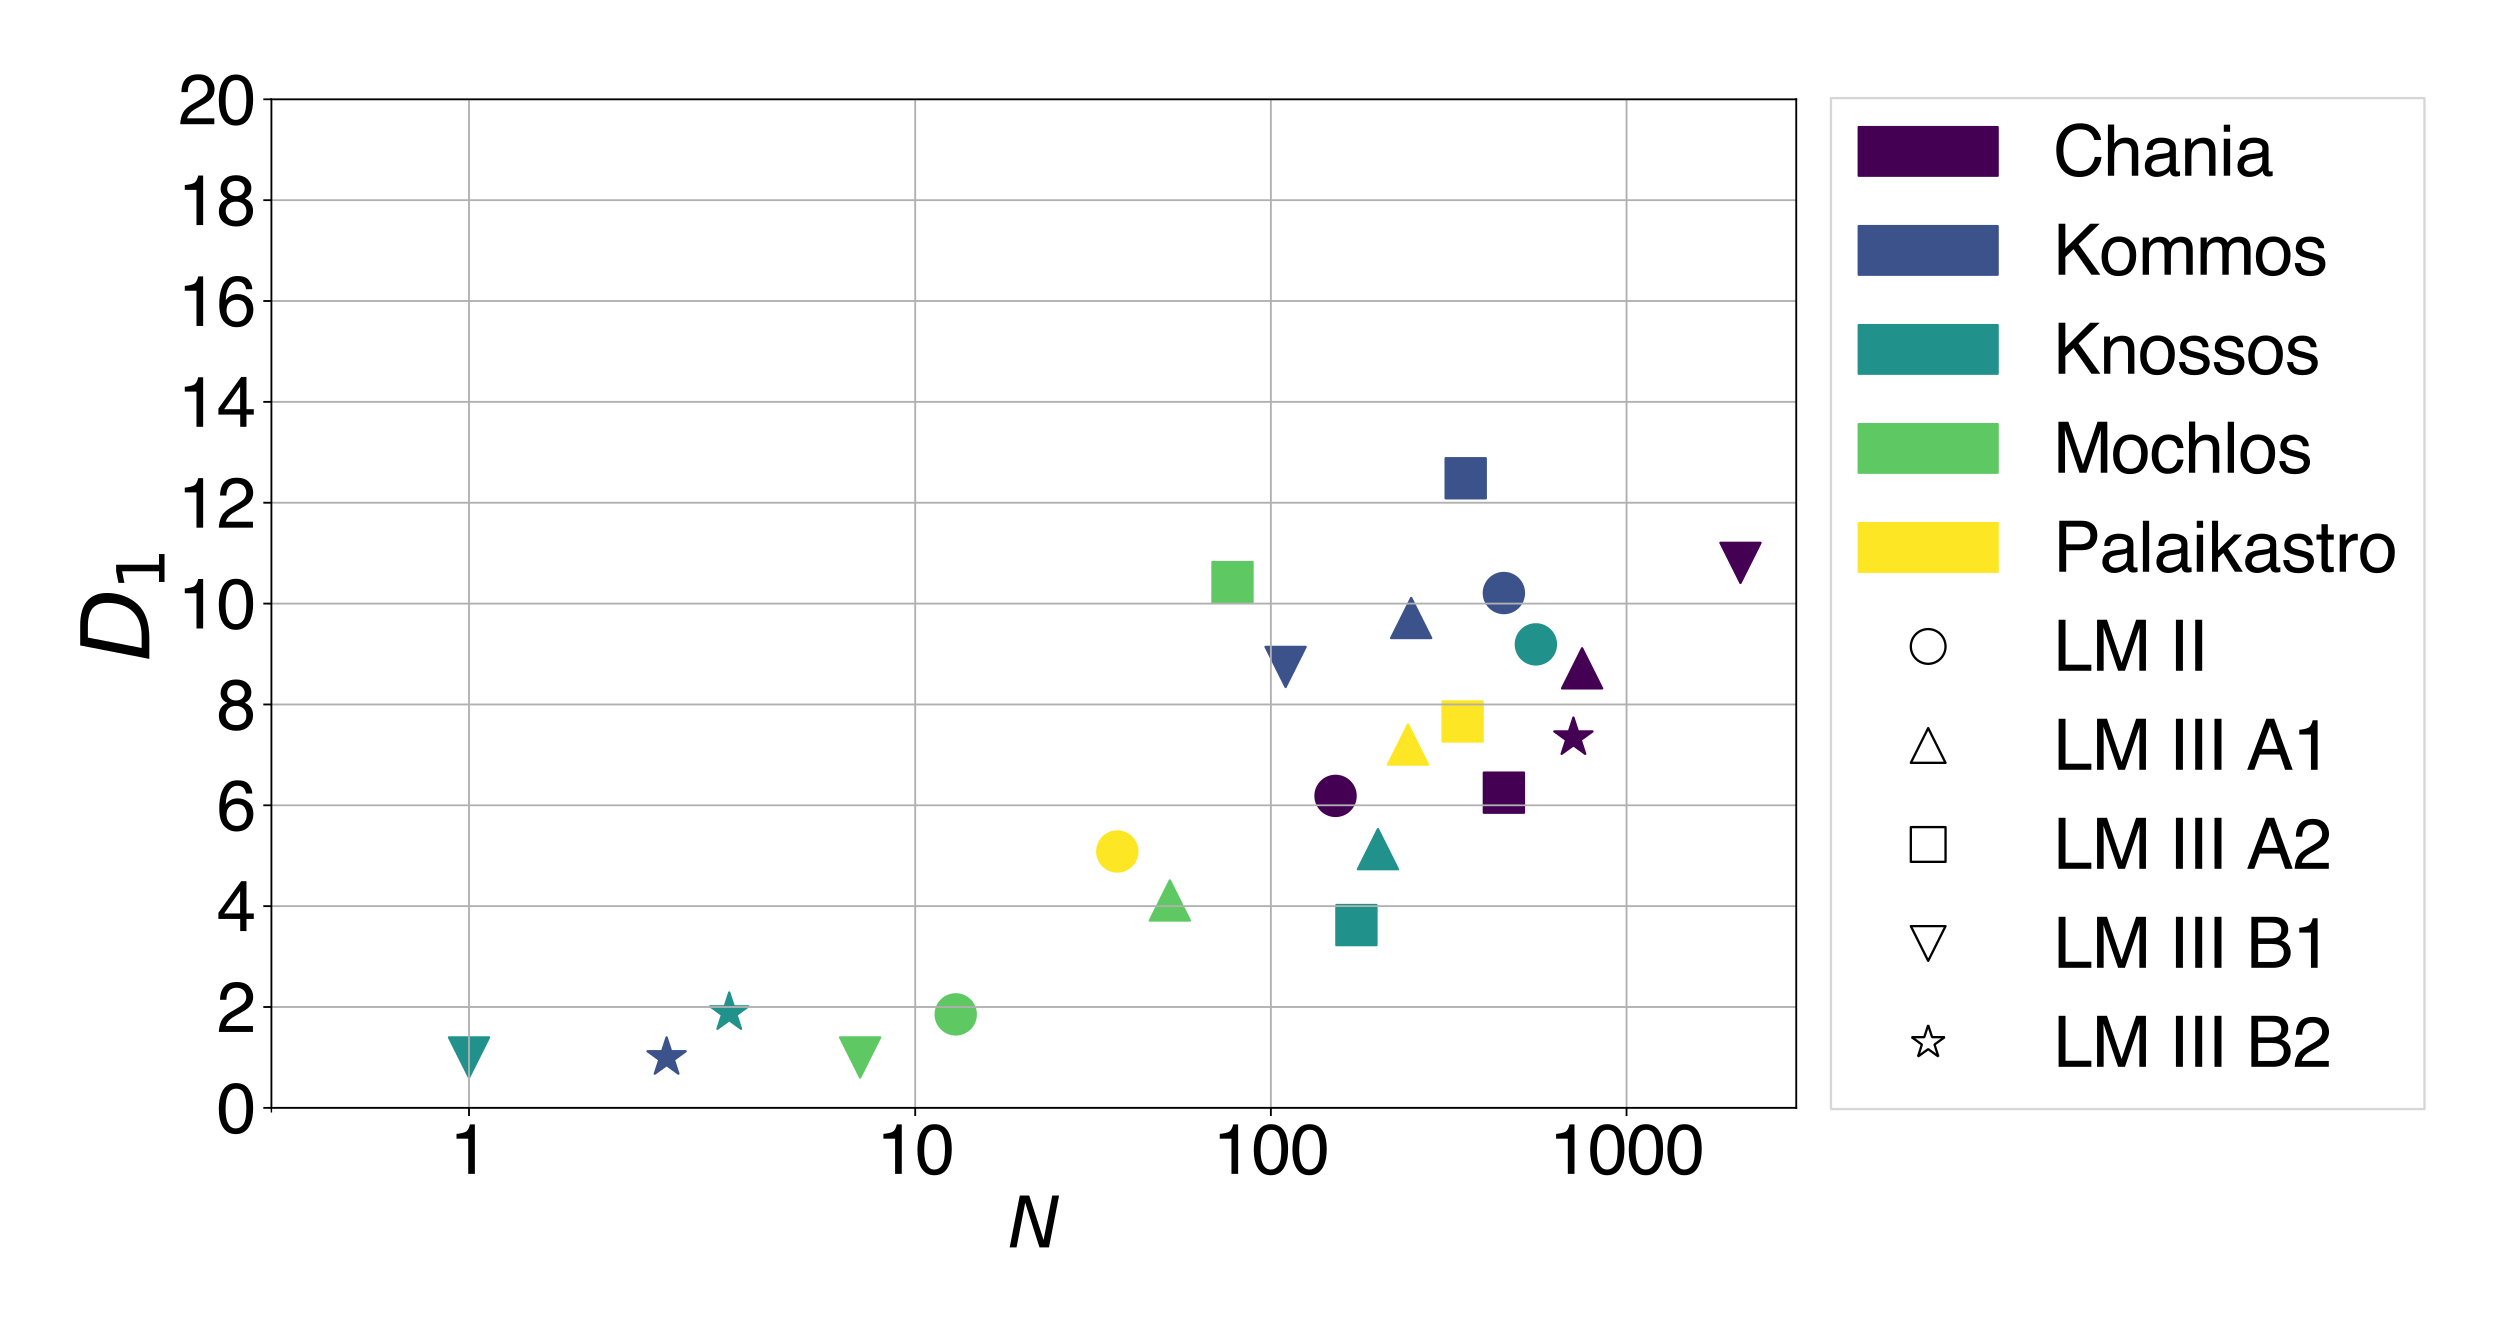 <?xml version="1.0" encoding="utf-8" standalone="no"?>
<!DOCTYPE svg PUBLIC "-//W3C//DTD SVG 1.1//EN"
  "http://www.w3.org/Graphics/SVG/1.1/DTD/svg11.dtd">
<svg xmlns:xlink="http://www.w3.org/1999/xlink" width="1080pt" height="576pt" viewBox="0 0 1080 576" xmlns="http://www.w3.org/2000/svg" version="1.1">
 <defs>
  <style type="text/css">*{stroke-linejoin: round; stroke-linecap: butt}</style>
 </defs>
 <g id="figure_1">
  <g id="patch_1">
   <path d="M 0 576 
L 1080 576 
L 1080 0 
L 0 0 
z
" style="fill: #ffffff"/>
  </g>
  <g id="axes_1">
   <g id="patch_2">
    <path d="M 117.25 478.6 
L 775.975 478.6 
L 775.975 42.9 
L 117.25 42.9 
z
" style="fill: #ffffff"/>
   </g>
   <g id="PathCollection_1">
    <defs>
     <path id="m3c82e01753" d="M 0 8.66 
C 2.297 8.66 4.5 7.748 6.124 6.124 
C 7.748 4.5 8.66 2.297 8.66 0 
C 8.66 -2.297 7.748 -4.5 6.124 -6.124 
C 4.5 -7.748 2.297 -8.66 0 -8.66 
C -2.297 -8.66 -4.5 -7.748 -6.124 -6.124 
C -7.748 -4.5 -8.66 -2.297 -8.66 0 
C -8.66 2.297 -7.748 4.5 -6.124 6.124 
C -4.5 7.748 -2.297 8.66 0 8.66 
z
" style="stroke: #440154"/>
    </defs>
    <g clip-path="url(#p9f16b01588)">
     <use xlink:href="#m3c82e01753" x="576.957" y="343.829" style="fill: #440154; stroke: #440154"/>
    </g>
   </g>
   <g id="PathCollection_2">
    <defs>
     <path id="mcc90d3bcdb" d="M 0 -8.66 
L -8.66 8.66 
L 8.66 8.66 
z
" style="stroke: #440154"/>
    </defs>
    <g clip-path="url(#p9f16b01588)">
     <use xlink:href="#mcc90d3bcdb" x="683.469" y="288.721" style="fill: #440154; stroke: #440154"/>
    </g>
   </g>
   <g id="PathCollection_3">
    <defs>
     <path id="m93ddd079b6" d="M -8.66 8.66 
L 8.66 8.66 
L 8.66 -8.66 
L -8.66 -8.66 
z
" style="stroke: #440154"/>
    </defs>
    <g clip-path="url(#p9f16b01588)">
     <use xlink:href="#m93ddd079b6" x="649.678" y="342.426" style="fill: #440154; stroke: #440154"/>
    </g>
   </g>
   <g id="PathCollection_4">
    <defs>
     <path id="m8db0f09169" d="M -0 8.66 
L 8.66 -8.66 
L -8.66 -8.66 
z
" style="stroke: #440154"/>
    </defs>
    <g clip-path="url(#p9f16b01588)">
     <use xlink:href="#m8db0f09169" x="751.888" y="243.169" style="fill: #440154; stroke: #440154"/>
    </g>
   </g>
   <g id="PathCollection_5">
    <defs>
     <path id="mf1acae4fef" d="M 0 -8.66 
L -1.944 -2.676 
L -8.236 -2.676 
L -3.146 1.022 
L -5.09 7.006 
L -0 3.308 
L 5.09 7.006 
L 3.146 1.022 
L 8.236 -2.676 
L 1.944 -2.676 
z
" style="stroke: #440154"/>
    </defs>
    <g clip-path="url(#p9f16b01588)">
     <use xlink:href="#mf1acae4fef" x="679.718" y="318.655" style="fill: #440154; stroke: #440154"/>
    </g>
   </g>
   <g id="PathCollection_6">
    <defs>
     <path id="m1dcde83df2" d="M 0 8.66 
C 2.297 8.66 4.5 7.748 6.124 6.124 
C 7.748 4.5 8.66 2.297 8.66 0 
C 8.66 -2.297 7.748 -4.5 6.124 -6.124 
C 4.5 -7.748 2.297 -8.66 0 -8.66 
C -2.297 -8.66 -4.5 -7.748 -6.124 -6.124 
C -7.748 -4.5 -8.66 -2.297 -8.66 0 
C -8.66 2.297 -7.748 4.5 -6.124 6.124 
C -4.5 7.748 -2.297 8.66 0 8.66 
z
" style="stroke: #3b528b"/>
    </defs>
    <g clip-path="url(#p9f16b01588)">
     <use xlink:href="#m1dcde83df2" x="649.678" y="256.191" style="fill: #3b528b; stroke: #3b528b"/>
    </g>
   </g>
   <g id="PathCollection_7">
    <defs>
     <path id="mc964f8315c" d="M 0 -8.66 
L -8.66 8.66 
L 8.66 8.66 
z
" style="stroke: #3b528b"/>
    </defs>
    <g clip-path="url(#p9f16b01588)">
     <use xlink:href="#mc964f8315c" x="609.624" y="266.969" style="fill: #3b528b; stroke: #3b528b"/>
    </g>
   </g>
   <g id="PathCollection_8">
    <defs>
     <path id="m8fd33469aa" d="M -8.66 8.66 
L 8.66 8.66 
L 8.66 -8.66 
L -8.66 -8.66 
z
" style="stroke: #3b528b"/>
    </defs>
    <g clip-path="url(#p9f16b01588)">
     <use xlink:href="#m8fd33469aa" x="633.182" y="206.62" style="fill: #3b528b; stroke: #3b528b"/>
    </g>
   </g>
   <g id="PathCollection_9">
    <defs>
     <path id="m78c8cd0553" d="M -0 8.66 
L 8.66 -8.66 
L -8.66 -8.66 
z
" style="stroke: #3b528b"/>
    </defs>
    <g clip-path="url(#p9f16b01588)">
     <use xlink:href="#m78c8cd0553" x="555.377" y="288.122" style="fill: #3b528b; stroke: #3b528b"/>
    </g>
   </g>
   <g id="PathCollection_10">
    <defs>
     <path id="m47fe8b9805" d="M 0 -8.66 
L -1.944 -2.676 
L -8.236 -2.676 
L -3.146 1.022 
L -5.09 7.006 
L -0 3.308 
L 5.09 7.006 
L 3.146 1.022 
L 8.236 -2.676 
L 1.944 -2.676 
z
" style="stroke: #3b528b"/>
    </defs>
    <g clip-path="url(#p9f16b01588)">
     <use xlink:href="#m47fe8b9805" x="287.971" y="456.815" style="fill: #3b528b; stroke: #3b528b"/>
    </g>
   </g>
   <g id="PathCollection_11">
    <defs>
     <path id="m9db4122a39" d="M 0 8.66 
C 2.297 8.66 4.5 7.748 6.124 6.124 
C 7.748 4.5 8.66 2.297 8.66 0 
C 8.66 -2.297 7.748 -4.5 6.124 -6.124 
C 4.5 -7.748 2.297 -8.66 0 -8.66 
C -2.297 -8.66 -4.5 -7.748 -6.124 -6.124 
C -7.748 -4.5 -8.66 -2.297 -8.66 0 
C -8.66 2.297 -7.748 4.5 -6.124 6.124 
C -4.5 7.748 -2.297 8.66 0 8.66 
z
" style="stroke: #21918c"/>
    </defs>
    <g clip-path="url(#p9f16b01588)">
     <use xlink:href="#m9db4122a39" x="663.497" y="278.37" style="fill: #21918c; stroke: #21918c"/>
    </g>
   </g>
   <g id="PathCollection_12">
    <defs>
     <path id="m21212c69ce" d="M 0 -8.66 
L -8.66 8.66 
L 8.66 8.66 
z
" style="stroke: #21918c"/>
    </defs>
    <g clip-path="url(#p9f16b01588)">
     <use xlink:href="#m21212c69ce" x="595.27" y="366.832" style="fill: #21918c; stroke: #21918c"/>
    </g>
   </g>
   <g id="PathCollection_13">
    <defs>
     <path id="m2e634bad9c" d="M -8.66 8.66 
L 8.66 8.66 
L 8.66 -8.66 
L -8.66 -8.66 
z
" style="stroke: #21918c"/>
    </defs>
    <g clip-path="url(#p9f16b01588)">
     <use xlink:href="#m2e634bad9c" x="585.977" y="399.63" style="fill: #21918c; stroke: #21918c"/>
    </g>
   </g>
   <g id="PathCollection_14">
    <defs>
     <path id="m3e9959503e" d="M -0 8.66 
L 8.66 -8.66 
L -8.66 -8.66 
z
" style="stroke: #21918c"/>
    </defs>
    <g clip-path="url(#p9f16b01588)">
     <use xlink:href="#m3e9959503e" x="202.611" y="456.815" style="fill: #21918c; stroke: #21918c"/>
    </g>
   </g>
   <g id="PathCollection_15">
    <defs>
     <path id="m56f1ae27c6" d="M 0 -8.66 
L -1.944 -2.676 
L -8.236 -2.676 
L -3.146 1.022 
L -5.09 7.006 
L -0 3.308 
L 5.09 7.006 
L 3.146 1.022 
L 8.236 -2.676 
L 1.944 -2.676 
z
" style="stroke: #21918c"/>
    </defs>
    <g clip-path="url(#p9f16b01588)">
     <use xlink:href="#m56f1ae27c6" x="315.028" y="437.429" style="fill: #21918c; stroke: #21918c"/>
    </g>
   </g>
   <g id="PathCollection_16">
    <defs>
     <path id="m4133b17843" d="M 0 8.66 
C 2.297 8.66 4.5 7.748 6.124 6.124 
C 7.748 4.5 8.66 2.297 8.66 0 
C 8.66 -2.297 7.748 -4.5 6.124 -6.124 
C 4.5 -7.748 2.297 -8.66 0 -8.66 
C -2.297 -8.66 -4.5 -7.748 -6.124 -6.124 
C -7.748 -4.5 -8.66 -2.297 -8.66 0 
C -8.66 2.297 -7.748 4.5 -6.124 6.124 
C -4.5 7.748 -2.297 8.66 0 8.66 
z
" style="stroke: #5ec962"/>
    </defs>
    <g clip-path="url(#p9f16b01588)">
     <use xlink:href="#m4133b17843" x="412.875" y="438.215" style="fill: #5ec962; stroke: #5ec962"/>
    </g>
   </g>
   <g id="PathCollection_17">
    <defs>
     <path id="m7c2d966517" d="M 0 -8.66 
L -8.66 8.66 
L 8.66 8.66 
z
" style="stroke: #5ec962"/>
    </defs>
    <g clip-path="url(#p9f16b01588)">
     <use xlink:href="#m7c2d966517" x="505.381" y="389.003" style="fill: #5ec962; stroke: #5ec962"/>
    </g>
   </g>
   <g id="PathCollection_18">
    <defs>
     <path id="m03f71e7595" d="M -8.66 8.66 
L 8.66 8.66 
L 8.66 -8.66 
L -8.66 -8.66 
z
" style="stroke: #5ec962"/>
    </defs>
    <g clip-path="url(#p9f16b01588)">
     <use xlink:href="#m03f71e7595" x="532.437" y="251.48" style="fill: #5ec962; stroke: #5ec962"/>
    </g>
   </g>
   <g id="PathCollection_19">
    <defs>
     <path id="m2ceb98e9c6" d="M -0 8.66 
L 8.66 -8.66 
L -8.66 -8.66 
z
" style="stroke: #5ec962"/>
    </defs>
    <g clip-path="url(#p9f16b01588)">
     <use xlink:href="#m2ceb98e9c6" x="371.567" y="456.815" style="fill: #5ec962; stroke: #5ec962"/>
    </g>
   </g>
   <g id="PathCollection_20">
    <defs>
     <path id="mfa947ee6d4" d="M 0 8.66 
C 2.297 8.66 4.5 7.748 6.124 6.124 
C 7.748 4.5 8.66 2.297 8.66 0 
C 8.66 -2.297 7.748 -4.5 6.124 -6.124 
C 4.5 -7.748 2.297 -8.66 0 -8.66 
C -2.297 -8.66 -4.5 -7.748 -6.124 -6.124 
C -7.748 -4.5 -8.66 -2.297 -8.66 0 
C -8.66 2.297 -7.748 4.5 -6.124 6.124 
C -4.5 7.748 -2.297 8.66 0 8.66 
z
" style="stroke: #fde725"/>
    </defs>
    <g clip-path="url(#p9f16b01588)">
     <use xlink:href="#mfa947ee6d4" x="482.671" y="367.843" style="fill: #fde725; stroke: #fde725"/>
    </g>
   </g>
   <g id="PathCollection_21">
    <defs>
     <path id="m251a955694" d="M 0 -8.66 
L -8.66 8.66 
L 8.66 8.66 
z
" style="stroke: #fde725"/>
    </defs>
    <g clip-path="url(#p9f16b01588)">
     <use xlink:href="#m251a955694" x="608.265" y="321.641" style="fill: #fde725; stroke: #fde725"/>
    </g>
   </g>
   <g id="PathCollection_22">
    <defs>
     <path id="m3c736eb5f5" d="M -8.66 8.66 
L 8.66 8.66 
L 8.66 -8.66 
L -8.66 -8.66 
z
" style="stroke: #fde725"/>
    </defs>
    <g clip-path="url(#p9f16b01588)">
     <use xlink:href="#m3c736eb5f5" x="631.845" y="311.661" style="fill: #fde725; stroke: #fde725"/>
    </g>
   </g>
   <g id="matplotlib.axis_1">
    <g id="xtick_1">
     <g id="line2d_1">
      <path d="M 202.611 478.6 
L 202.611 42.9 
" clip-path="url(#p9f16b01588)" style="fill: none; stroke: #b0b0b0; stroke-width: 0.8; stroke-linecap: square"/>
     </g>
     <g id="line2d_2">
      <defs>
       <path id="mf9024afe0a" d="M 0 0 
L 0 3.5 
" style="stroke: #000000; stroke-width: 0.8"/>
      </defs>
      <g>
       <use xlink:href="#mf9024afe0a" x="202.611" y="478.6" style="stroke: #000000; stroke-width: 0.8"/>
      </g>
     </g>
     <g id="text_1">
      <!-- 1 -->
      <g transform="translate(194.269 507.12) scale(0.3 -0.3)">
       <defs>
        <path id="Helvetica-31" d="M 613 3169 
L 613 3600 
Q 1222 3659 1462 3798 
Q 1703 3938 1822 4456 
L 2266 4456 
L 2266 0 
L 1666 0 
L 1666 3169 
L 613 3169 
z
" transform="scale(0.016)"/>
       </defs>
       <use xlink:href="#Helvetica-31"/>
      </g>
     </g>
    </g>
    <g id="xtick_2">
     <g id="line2d_3">
      <path d="M 395.367 478.6 
L 395.367 42.9 
" clip-path="url(#p9f16b01588)" style="fill: none; stroke: #b0b0b0; stroke-width: 0.8; stroke-linecap: square"/>
     </g>
     <g id="line2d_4">
      <g>
       <use xlink:href="#mf9024afe0a" x="395.367" y="478.6" style="stroke: #000000; stroke-width: 0.8"/>
      </g>
     </g>
     <g id="text_2">
      <!-- 10 -->
      <g transform="translate(378.685 507.12) scale(0.3 -0.3)">
       <defs>
        <path id="Helvetica-30" d="M 1731 4475 
Q 2600 4475 2988 3759 
Q 3288 3206 3288 2244 
Q 3288 1331 3016 734 
Q 2622 -122 1728 -122 
Q 922 -122 528 578 
Q 200 1163 200 2147 
Q 200 2909 397 3456 
Q 766 4475 1731 4475 
z
M 1725 391 
Q 2163 391 2422 778 
Q 2681 1166 2681 2222 
Q 2681 2984 2493 3476 
Q 2306 3969 1766 3969 
Q 1269 3969 1039 3501 
Q 809 3034 809 2125 
Q 809 1441 956 1025 
Q 1181 391 1725 391 
z
" transform="scale(0.016)"/>
       </defs>
       <use xlink:href="#Helvetica-31"/>
       <use xlink:href="#Helvetica-30" x="55.615"/>
      </g>
     </g>
    </g>
    <g id="xtick_3">
     <g id="line2d_5">
      <path d="M 549.017 478.6 
L 549.017 42.9 
" clip-path="url(#p9f16b01588)" style="fill: none; stroke: #b0b0b0; stroke-width: 0.8; stroke-linecap: square"/>
     </g>
     <g id="line2d_6">
      <g>
       <use xlink:href="#mf9024afe0a" x="549.017" y="478.6" style="stroke: #000000; stroke-width: 0.8"/>
      </g>
     </g>
     <g id="text_3">
      <!-- 100 -->
      <g transform="translate(523.992 507.12) scale(0.3 -0.3)">
       <use xlink:href="#Helvetica-31"/>
       <use xlink:href="#Helvetica-30" x="55.615"/>
       <use xlink:href="#Helvetica-30" x="111.23"/>
      </g>
     </g>
    </g>
    <g id="xtick_4">
     <g id="line2d_7">
      <path d="M 702.666 478.6 
L 702.666 42.9 
" clip-path="url(#p9f16b01588)" style="fill: none; stroke: #b0b0b0; stroke-width: 0.8; stroke-linecap: square"/>
     </g>
     <g id="line2d_8">
      <g>
       <use xlink:href="#mf9024afe0a" x="702.666" y="478.6" style="stroke: #000000; stroke-width: 0.8"/>
      </g>
     </g>
     <g id="text_4">
      <!-- 1000 -->
      <g transform="translate(669.3 507.12) scale(0.3 -0.3)">
       <use xlink:href="#Helvetica-31"/>
       <use xlink:href="#Helvetica-30" x="55.615"/>
       <use xlink:href="#Helvetica-30" x="111.23"/>
       <use xlink:href="#Helvetica-30" x="166.846"/>
      </g>
     </g>
    </g>
    <g id="xtick_5">
     <g id="line2d_9">
      <defs>
       <path id="mfec0775135" d="M 0 0 
L 0 2 
" style="stroke: #000000; stroke-width: 0.6"/>
      </defs>
      <g>
       <use xlink:href="#mfec0775135" x="117.25" y="478.6" style="stroke: #000000; stroke-width: 0.6"/>
      </g>
     </g>
    </g>
    <g id="text_5">
     <!-- $N$ -->
     <g transform="translate(435.363 538.894) scale(0.3 -0.3)">
      <defs>
       <path id="DejaVuSans-Oblique-4e" d="M 1081 4666 
L 1931 4666 
L 3219 666 
L 4000 4666 
L 4616 4666 
L 3706 0 
L 2853 0 
L 1569 4025 
L 788 0 
L 172 0 
L 1081 4666 
z
" transform="scale(0.016)"/>
      </defs>
      <use xlink:href="#DejaVuSans-Oblique-4e" transform="translate(0 0.094)"/>
     </g>
    </g>
   </g>
   <g id="matplotlib.axis_2">
    <g id="ytick_1">
     <g id="line2d_10">
      <path d="M 117.25 478.6 
L 775.975 478.6 
" clip-path="url(#p9f16b01588)" style="fill: none; stroke: #b0b0b0; stroke-width: 0.8; stroke-linecap: square"/>
     </g>
     <g id="line2d_11">
      <defs>
       <path id="m67bdea5ce4" d="M 0 0 
L -3.5 0 
" style="stroke: #000000; stroke-width: 0.8"/>
      </defs>
      <g>
       <use xlink:href="#m67bdea5ce4" x="117.25" y="478.6" style="stroke: #000000; stroke-width: 0.8"/>
      </g>
     </g>
     <g id="text_6">
      <!-- 0 -->
      <g transform="translate(93.567 489.36) scale(0.3 -0.3)">
       <use xlink:href="#Helvetica-30"/>
      </g>
     </g>
    </g>
    <g id="ytick_2">
     <g id="line2d_12">
      <path d="M 117.25 435.03 
L 775.975 435.03 
" clip-path="url(#p9f16b01588)" style="fill: none; stroke: #b0b0b0; stroke-width: 0.8; stroke-linecap: square"/>
     </g>
     <g id="line2d_13">
      <g>
       <use xlink:href="#m67bdea5ce4" x="117.25" y="435.03" style="stroke: #000000; stroke-width: 0.8"/>
      </g>
     </g>
     <g id="text_7">
      <!-- 2 -->
      <g transform="translate(93.567 445.79) scale(0.3 -0.3)">
       <defs>
        <path id="Helvetica-32" d="M 200 0 
Q 231 578 439 1006 
Q 647 1434 1250 1784 
L 1850 2131 
Q 2253 2366 2416 2531 
Q 2672 2791 2672 3125 
Q 2672 3516 2437 3745 
Q 2203 3975 1813 3975 
Q 1234 3975 1013 3538 
Q 894 3303 881 2888 
L 309 2888 
Q 319 3472 525 3841 
Q 891 4491 1816 4491 
Q 2584 4491 2939 4075 
Q 3294 3659 3294 3150 
Q 3294 2613 2916 2231 
Q 2697 2009 2131 1694 
L 1703 1456 
Q 1397 1288 1222 1134 
Q 909 863 828 531 
L 3272 531 
L 3272 0 
L 200 0 
z
" transform="scale(0.016)"/>
       </defs>
       <use xlink:href="#Helvetica-32"/>
      </g>
     </g>
    </g>
    <g id="ytick_3">
     <g id="line2d_14">
      <path d="M 117.25 391.46 
L 775.975 391.46 
" clip-path="url(#p9f16b01588)" style="fill: none; stroke: #b0b0b0; stroke-width: 0.8; stroke-linecap: square"/>
     </g>
     <g id="line2d_15">
      <g>
       <use xlink:href="#m67bdea5ce4" x="117.25" y="391.46" style="stroke: #000000; stroke-width: 0.8"/>
      </g>
     </g>
     <g id="text_8">
      <!-- 4 -->
      <g transform="translate(93.567 402.22) scale(0.3 -0.3)">
       <defs>
        <path id="Helvetica-34" d="M 2116 1584 
L 2116 3613 
L 681 1584 
L 2116 1584 
z
M 2125 0 
L 2125 1094 
L 163 1094 
L 163 1644 
L 2213 4488 
L 2688 4488 
L 2688 1584 
L 3347 1584 
L 3347 1094 
L 2688 1094 
L 2688 0 
L 2125 0 
z
" transform="scale(0.016)"/>
       </defs>
       <use xlink:href="#Helvetica-34"/>
      </g>
     </g>
    </g>
    <g id="ytick_4">
     <g id="line2d_16">
      <path d="M 117.25 347.89 
L 775.975 347.89 
" clip-path="url(#p9f16b01588)" style="fill: none; stroke: #b0b0b0; stroke-width: 0.8; stroke-linecap: square"/>
     </g>
     <g id="line2d_17">
      <g>
       <use xlink:href="#m67bdea5ce4" x="117.25" y="347.89" style="stroke: #000000; stroke-width: 0.8"/>
      </g>
     </g>
     <g id="text_9">
      <!-- 6 -->
      <g transform="translate(93.567 358.65) scale(0.3 -0.3)">
       <defs>
        <path id="Helvetica-36" d="M 1872 4494 
Q 2622 4494 2917 4105 
Q 3213 3716 3213 3303 
L 2656 3303 
Q 2606 3569 2497 3719 
Q 2294 4000 1881 4000 
Q 1409 4000 1131 3564 
Q 853 3128 822 2316 
Q 1016 2600 1309 2741 
Q 1578 2866 1909 2866 
Q 2472 2866 2890 2506 
Q 3309 2147 3309 1434 
Q 3309 825 2912 354 
Q 2516 -116 1781 -116 
Q 1153 -116 697 361 
Q 241 838 241 1966 
Q 241 2800 444 3381 
Q 834 4494 1872 4494 
z
M 1831 384 
Q 2275 384 2495 682 
Q 2716 981 2716 1388 
Q 2716 1731 2519 2042 
Q 2322 2353 1803 2353 
Q 1441 2353 1167 2112 
Q 894 1872 894 1388 
Q 894 963 1142 673 
Q 1391 384 1831 384 
z
" transform="scale(0.016)"/>
       </defs>
       <use xlink:href="#Helvetica-36"/>
      </g>
     </g>
    </g>
    <g id="ytick_5">
     <g id="line2d_18">
      <path d="M 117.25 304.32 
L 775.975 304.32 
" clip-path="url(#p9f16b01588)" style="fill: none; stroke: #b0b0b0; stroke-width: 0.8; stroke-linecap: square"/>
     </g>
     <g id="line2d_19">
      <g>
       <use xlink:href="#m67bdea5ce4" x="117.25" y="304.32" style="stroke: #000000; stroke-width: 0.8"/>
      </g>
     </g>
     <g id="text_10">
      <!-- 8 -->
      <g transform="translate(93.567 315.08) scale(0.3 -0.3)">
       <defs>
        <path id="Helvetica-38" d="M 1741 2600 
Q 2113 2600 2322 2808 
Q 2531 3016 2531 3303 
Q 2531 3553 2331 3762 
Q 2131 3972 1722 3972 
Q 1316 3972 1134 3762 
Q 953 3553 953 3272 
Q 953 2956 1187 2778 
Q 1422 2600 1741 2600 
z
M 1775 384 
Q 2166 384 2423 595 
Q 2681 806 2681 1225 
Q 2681 1659 2415 1884 
Q 2150 2109 1734 2109 
Q 1331 2109 1076 1879 
Q 822 1650 822 1244 
Q 822 894 1055 639 
Q 1288 384 1775 384 
z
M 975 2384 
Q 741 2484 609 2619 
Q 363 2869 363 3269 
Q 363 3769 725 4128 
Q 1088 4488 1753 4488 
Q 2397 4488 2762 4148 
Q 3128 3809 3128 3356 
Q 3128 2938 2916 2678 
Q 2797 2531 2547 2391 
Q 2825 2263 2984 2097 
Q 3281 1784 3281 1284 
Q 3281 694 2884 283 
Q 2488 -128 1763 -128 
Q 1109 -128 657 226 
Q 206 581 206 1256 
Q 206 1653 400 1942 
Q 594 2231 975 2384 
z
" transform="scale(0.016)"/>
       </defs>
       <use xlink:href="#Helvetica-38"/>
      </g>
     </g>
    </g>
    <g id="ytick_6">
     <g id="line2d_20">
      <path d="M 117.25 260.75 
L 775.975 260.75 
" clip-path="url(#p9f16b01588)" style="fill: none; stroke: #b0b0b0; stroke-width: 0.8; stroke-linecap: square"/>
     </g>
     <g id="line2d_21">
      <g>
       <use xlink:href="#m67bdea5ce4" x="117.25" y="260.75" style="stroke: #000000; stroke-width: 0.8"/>
      </g>
     </g>
     <g id="text_11">
      <!-- 10 -->
      <g transform="translate(76.884 271.51) scale(0.3 -0.3)">
       <use xlink:href="#Helvetica-31"/>
       <use xlink:href="#Helvetica-30" x="55.615"/>
      </g>
     </g>
    </g>
    <g id="ytick_7">
     <g id="line2d_22">
      <path d="M 117.25 217.18 
L 775.975 217.18 
" clip-path="url(#p9f16b01588)" style="fill: none; stroke: #b0b0b0; stroke-width: 0.8; stroke-linecap: square"/>
     </g>
     <g id="line2d_23">
      <g>
       <use xlink:href="#m67bdea5ce4" x="117.25" y="217.18" style="stroke: #000000; stroke-width: 0.8"/>
      </g>
     </g>
     <g id="text_12">
      <!-- 12 -->
      <g transform="translate(76.884 227.94) scale(0.3 -0.3)">
       <use xlink:href="#Helvetica-31"/>
       <use xlink:href="#Helvetica-32" x="55.615"/>
      </g>
     </g>
    </g>
    <g id="ytick_8">
     <g id="line2d_24">
      <path d="M 117.25 173.61 
L 775.975 173.61 
" clip-path="url(#p9f16b01588)" style="fill: none; stroke: #b0b0b0; stroke-width: 0.8; stroke-linecap: square"/>
     </g>
     <g id="line2d_25">
      <g>
       <use xlink:href="#m67bdea5ce4" x="117.25" y="173.61" style="stroke: #000000; stroke-width: 0.8"/>
      </g>
     </g>
     <g id="text_13">
      <!-- 14 -->
      <g transform="translate(76.884 184.37) scale(0.3 -0.3)">
       <use xlink:href="#Helvetica-31"/>
       <use xlink:href="#Helvetica-34" x="55.615"/>
      </g>
     </g>
    </g>
    <g id="ytick_9">
     <g id="line2d_26">
      <path d="M 117.25 130.04 
L 775.975 130.04 
" clip-path="url(#p9f16b01588)" style="fill: none; stroke: #b0b0b0; stroke-width: 0.8; stroke-linecap: square"/>
     </g>
     <g id="line2d_27">
      <g>
       <use xlink:href="#m67bdea5ce4" x="117.25" y="130.04" style="stroke: #000000; stroke-width: 0.8"/>
      </g>
     </g>
     <g id="text_14">
      <!-- 16 -->
      <g transform="translate(76.884 140.8) scale(0.3 -0.3)">
       <use xlink:href="#Helvetica-31"/>
       <use xlink:href="#Helvetica-36" x="55.615"/>
      </g>
     </g>
    </g>
    <g id="ytick_10">
     <g id="line2d_28">
      <path d="M 117.25 86.47 
L 775.975 86.47 
" clip-path="url(#p9f16b01588)" style="fill: none; stroke: #b0b0b0; stroke-width: 0.8; stroke-linecap: square"/>
     </g>
     <g id="line2d_29">
      <g>
       <use xlink:href="#m67bdea5ce4" x="117.25" y="86.47" style="stroke: #000000; stroke-width: 0.8"/>
      </g>
     </g>
     <g id="text_15">
      <!-- 18 -->
      <g transform="translate(76.884 97.23) scale(0.3 -0.3)">
       <use xlink:href="#Helvetica-31"/>
       <use xlink:href="#Helvetica-38" x="55.615"/>
      </g>
     </g>
    </g>
    <g id="ytick_11">
     <g id="line2d_30">
      <path d="M 117.25 42.9 
L 775.975 42.9 
" clip-path="url(#p9f16b01588)" style="fill: none; stroke: #b0b0b0; stroke-width: 0.8; stroke-linecap: square"/>
     </g>
     <g id="line2d_31">
      <g>
       <use xlink:href="#m67bdea5ce4" x="117.25" y="42.9" style="stroke: #000000; stroke-width: 0.8"/>
      </g>
     </g>
     <g id="text_16">
      <!-- 20 -->
      <g transform="translate(76.884 53.66) scale(0.3 -0.3)">
       <use xlink:href="#Helvetica-32"/>
       <use xlink:href="#Helvetica-30" x="55.615"/>
      </g>
     </g>
    </g>
    <g id="text_17">
     <!-- $D_1$ -->
     <g transform="translate(64.547 285.75) rotate(-90) scale(0.4 -0.4)">
      <defs>
       <path id="DejaVuSans-Oblique-44" d="M 1081 4666 
L 2438 4666 
Q 3519 4666 4070 4208 
Q 4622 3750 4622 2847 
Q 4622 2250 4412 1698 
Q 4203 1147 3834 769 
Q 3463 381 2891 190 
Q 2319 0 1538 0 
L 172 0 
L 1081 4666 
z
M 1613 4147 
L 909 519 
L 1734 519 
Q 2794 519 3375 1128 
Q 3956 1738 3956 2847 
Q 3956 3519 3581 3833 
Q 3206 4147 2406 4147 
L 1613 4147 
z
" transform="scale(0.016)"/>
       <path id="DejaVuSans-31" d="M 794 531 
L 1825 531 
L 1825 4091 
L 703 3866 
L 703 4441 
L 1819 4666 
L 2450 4666 
L 2450 531 
L 3481 531 
L 3481 0 
L 794 0 
L 794 531 
z
" transform="scale(0.016)"/>
      </defs>
      <use xlink:href="#DejaVuSans-Oblique-44" transform="translate(0 0.094)"/>
      <use xlink:href="#DejaVuSans-31" transform="translate(77.002 -16.312) scale(0.7)"/>
     </g>
    </g>
   </g>
   <g id="patch_3">
    <path d="M 117.25 478.6 
L 117.25 42.9 
" style="fill: none; stroke: #000000; stroke-width: 0.8; stroke-linejoin: miter; stroke-linecap: square"/>
   </g>
   <g id="patch_4">
    <path d="M 775.975 478.6 
L 775.975 42.9 
" style="fill: none; stroke: #000000; stroke-width: 0.8; stroke-linejoin: miter; stroke-linecap: square"/>
   </g>
   <g id="patch_5">
    <path d="M 117.25 478.6 
L 775.975 478.6 
" style="fill: none; stroke: #000000; stroke-width: 0.8; stroke-linejoin: miter; stroke-linecap: square"/>
   </g>
   <g id="patch_6">
    <path d="M 117.25 42.9 
L 775.975 42.9 
" style="fill: none; stroke: #000000; stroke-width: 0.8; stroke-linejoin: miter; stroke-linecap: square"/>
   </g>
   <g id="legend_1">
    <g id="patch_7">
     <path d="M 790.975 479.117 
L 1047.372 479.117 
L 1047.372 42.383 
L 790.975 42.383 
z
" style="fill: #ffffff; opacity: 0.8; stroke: #cccccc; stroke-linejoin: miter"/>
    </g>
    <g id="patch_8">
     <path d="M 802.975 75.903 
L 862.975 75.903 
L 862.975 54.903 
L 802.975 54.903 
z
" style="fill: #440154; stroke: #440154; stroke-linejoin: miter"/>
    </g>
    <g id="text_18">
     <!-- Chania -->
     <g transform="translate(886.975 75.903) scale(0.3 -0.3)">
      <defs>
       <path id="Helvetica-43" d="M 2422 4716 
Q 3294 4716 3775 4256 
Q 4256 3797 4309 3213 
L 3703 3213 
Q 3600 3656 3292 3915 
Q 2984 4175 2428 4175 
Q 1750 4175 1333 3698 
Q 916 3222 916 2238 
Q 916 1431 1292 929 
Q 1669 428 2416 428 
Q 3103 428 3463 956 
Q 3653 1234 3747 1688 
L 4353 1688 
Q 4272 963 3816 472 
Q 3269 -119 2341 -119 
Q 1541 -119 997 366 
Q 281 1006 281 2344 
Q 281 3359 819 4009 
Q 1400 4716 2422 4716 
z
M 2297 4716 
L 2297 4716 
z
" transform="scale(0.016)"/>
       <path id="Helvetica-68" d="M 413 4606 
L 975 4606 
L 975 2894 
Q 1175 3147 1334 3250 
Q 1606 3428 2013 3428 
Q 2741 3428 3000 2919 
Q 3141 2641 3141 2147 
L 3141 0 
L 2563 0 
L 2563 2109 
Q 2563 2478 2469 2650 
Q 2316 2925 1894 2925 
Q 1544 2925 1259 2684 
Q 975 2444 975 1775 
L 975 0 
L 413 0 
L 413 4606 
z
" transform="scale(0.016)"/>
       <path id="Helvetica-61" d="M 844 891 
Q 844 647 1022 506 
Q 1200 366 1444 366 
Q 1741 366 2019 503 
Q 2488 731 2488 1250 
L 2488 1703 
Q 2384 1638 2221 1594 
Q 2059 1550 1903 1531 
L 1563 1488 
Q 1256 1447 1103 1359 
Q 844 1213 844 891 
z
M 2206 2028 
Q 2400 2053 2466 2191 
Q 2503 2266 2503 2406 
Q 2503 2694 2298 2823 
Q 2094 2953 1713 2953 
Q 1272 2953 1088 2716 
Q 984 2584 953 2325 
L 428 2325 
Q 444 2944 830 3186 
Q 1216 3428 1725 3428 
Q 2316 3428 2684 3203 
Q 3050 2978 3050 2503 
L 3050 575 
Q 3050 488 3086 434 
Q 3122 381 3238 381 
Q 3275 381 3322 386 
Q 3369 391 3422 400 
L 3422 -16 
Q 3291 -53 3222 -62 
Q 3153 -72 3034 -72 
Q 2744 -72 2613 134 
Q 2544 244 2516 444 
Q 2344 219 2022 53 
Q 1700 -113 1313 -113 
Q 847 -113 551 170 
Q 256 453 256 878 
Q 256 1344 547 1600 
Q 838 1856 1309 1916 
L 2206 2028 
z
M 1741 3428 
L 1741 3428 
z
" transform="scale(0.016)"/>
       <path id="Helvetica-6e" d="M 413 3347 
L 947 3347 
L 947 2872 
Q 1184 3166 1450 3294 
Q 1716 3422 2041 3422 
Q 2753 3422 3003 2925 
Q 3141 2653 3141 2147 
L 3141 0 
L 2569 0 
L 2569 2109 
Q 2569 2416 2478 2603 
Q 2328 2916 1934 2916 
Q 1734 2916 1606 2875 
Q 1375 2806 1200 2600 
Q 1059 2434 1017 2257 
Q 975 2081 975 1753 
L 975 0 
L 413 0 
L 413 3347 
z
M 1734 3428 
L 1734 3428 
z
" transform="scale(0.016)"/>
       <path id="Helvetica-69" d="M 413 3331 
L 984 3331 
L 984 0 
L 413 0 
L 413 3331 
z
M 413 4591 
L 984 4591 
L 984 3953 
L 413 3953 
L 413 4591 
z
" transform="scale(0.016)"/>
      </defs>
      <use xlink:href="#Helvetica-43"/>
      <use xlink:href="#Helvetica-68" x="72.217"/>
      <use xlink:href="#Helvetica-61" x="127.832"/>
      <use xlink:href="#Helvetica-6e" x="183.447"/>
      <use xlink:href="#Helvetica-69" x="239.062"/>
      <use xlink:href="#Helvetica-61" x="261.279"/>
     </g>
    </g>
    <g id="patch_9">
     <path d="M 802.975 118.677 
L 862.975 118.677 
L 862.975 97.677 
L 802.975 97.677 
z
" style="fill: #3b528b; stroke: #3b528b; stroke-linejoin: miter"/>
    </g>
    <g id="text_19">
     <!-- Kommos -->
     <g transform="translate(886.975 118.677) scale(0.3 -0.3)">
      <defs>
       <path id="Helvetica-4b" d="M 488 4591 
L 1094 4591 
L 1094 2353 
L 3331 4591 
L 4191 4591 
L 2281 2741 
L 4244 0 
L 3434 0 
L 1828 2303 
L 1094 1600 
L 1094 0 
L 488 0 
L 488 4591 
z
" transform="scale(0.016)"/>
       <path id="Helvetica-6f" d="M 1741 363 
Q 2300 363 2508 786 
Q 2716 1209 2716 1728 
Q 2716 2197 2566 2491 
Q 2328 2953 1747 2953 
Q 1231 2953 997 2559 
Q 763 2166 763 1609 
Q 763 1075 997 719 
Q 1231 363 1741 363 
z
M 1763 3444 
Q 2409 3444 2856 3012 
Q 3303 2581 3303 1744 
Q 3303 934 2909 406 
Q 2516 -122 1688 -122 
Q 997 -122 590 345 
Q 184 813 184 1600 
Q 184 2444 612 2944 
Q 1041 3444 1763 3444 
z
M 1744 3428 
L 1744 3428 
z
" transform="scale(0.016)"/>
       <path id="Helvetica-6d" d="M 413 3347 
L 969 3347 
L 969 2872 
Q 1169 3119 1331 3231 
Q 1609 3422 1963 3422 
Q 2363 3422 2606 3225 
Q 2744 3113 2856 2894 
Q 3044 3163 3297 3292 
Q 3550 3422 3866 3422 
Q 4541 3422 4784 2934 
Q 4916 2672 4916 2228 
L 4916 0 
L 4331 0 
L 4331 2325 
Q 4331 2659 4164 2784 
Q 3997 2909 3756 2909 
Q 3425 2909 3186 2687 
Q 2947 2466 2947 1947 
L 2947 0 
L 2375 0 
L 2375 2184 
Q 2375 2525 2294 2681 
Q 2166 2916 1816 2916 
Q 1497 2916 1236 2669 
Q 975 2422 975 1775 
L 975 0 
L 413 0 
L 413 3347 
z
" transform="scale(0.016)"/>
       <path id="Helvetica-73" d="M 747 1050 
Q 772 769 888 619 
Q 1100 347 1625 347 
Q 1938 347 2175 483 
Q 2413 619 2413 903 
Q 2413 1119 2222 1231 
Q 2100 1300 1741 1391 
L 1294 1503 
Q 866 1609 663 1741 
Q 300 1969 300 2372 
Q 300 2847 642 3140 
Q 984 3434 1563 3434 
Q 2319 3434 2653 2991 
Q 2863 2709 2856 2384 
L 2325 2384 
Q 2309 2575 2191 2731 
Q 1997 2953 1519 2953 
Q 1200 2953 1036 2831 
Q 872 2709 872 2509 
Q 872 2291 1088 2159 
Q 1213 2081 1456 2022 
L 1828 1931 
Q 2434 1784 2641 1647 
Q 2969 1431 2969 969 
Q 2969 522 2630 197 
Q 2291 -128 1597 -128 
Q 850 -128 539 211 
Q 228 550 206 1050 
L 747 1050 
z
M 1578 3428 
L 1578 3428 
z
" transform="scale(0.016)"/>
      </defs>
      <use xlink:href="#Helvetica-4b"/>
      <use xlink:href="#Helvetica-6f" x="66.699"/>
      <use xlink:href="#Helvetica-6d" x="122.314"/>
      <use xlink:href="#Helvetica-6d" x="205.615"/>
      <use xlink:href="#Helvetica-6f" x="288.916"/>
      <use xlink:href="#Helvetica-73" x="344.531"/>
     </g>
    </g>
    <g id="patch_10">
     <path d="M 802.975 161.45 
L 862.975 161.45 
L 862.975 140.45 
L 802.975 140.45 
z
" style="fill: #21918c; stroke: #21918c; stroke-linejoin: miter"/>
    </g>
    <g id="text_20">
     <!-- Knossos -->
     <g transform="translate(886.975 161.45) scale(0.3 -0.3)">
      <use xlink:href="#Helvetica-4b"/>
      <use xlink:href="#Helvetica-6e" x="66.699"/>
      <use xlink:href="#Helvetica-6f" x="122.314"/>
      <use xlink:href="#Helvetica-73" x="177.93"/>
      <use xlink:href="#Helvetica-73" x="227.93"/>
      <use xlink:href="#Helvetica-6f" x="277.93"/>
      <use xlink:href="#Helvetica-73" x="333.545"/>
     </g>
    </g>
    <g id="patch_11">
     <path d="M 802.975 204.223 
L 862.975 204.223 
L 862.975 183.223 
L 802.975 183.223 
z
" style="fill: #5ec962; stroke: #5ec962; stroke-linejoin: miter"/>
    </g>
    <g id="text_21">
     <!-- Mochlos -->
     <g transform="translate(886.975 204.223) scale(0.3 -0.3)">
      <defs>
       <path id="Helvetica-4d" d="M 472 4591 
L 1363 4591 
L 2681 709 
L 3991 4591 
L 4872 4591 
L 4872 0 
L 4281 0 
L 4281 2709 
Q 4281 2850 4287 3175 
Q 4294 3500 4294 3872 
L 2984 0 
L 2369 0 
L 1050 3872 
L 1050 3731 
Q 1050 3563 1058 3217 
Q 1066 2872 1066 2709 
L 1066 0 
L 472 0 
L 472 4591 
z
" transform="scale(0.016)"/>
       <path id="Helvetica-63" d="M 1703 3444 
Q 2269 3444 2623 3169 
Q 2978 2894 3050 2222 
L 2503 2222 
Q 2453 2531 2275 2736 
Q 2097 2941 1703 2941 
Q 1166 2941 934 2416 
Q 784 2075 784 1575 
Q 784 1072 996 728 
Q 1209 384 1666 384 
Q 2016 384 2220 598 
Q 2425 813 2503 1184 
L 3050 1184 
Q 2956 519 2581 211 
Q 2206 -97 1622 -97 
Q 966 -97 575 383 
Q 184 863 184 1581 
Q 184 2463 612 2953 
Q 1041 3444 1703 3444 
z
M 1616 3428 
L 1616 3428 
z
" transform="scale(0.016)"/>
       <path id="Helvetica-6c" d="M 428 4591 
L 991 4591 
L 991 0 
L 428 0 
L 428 4591 
z
" transform="scale(0.016)"/>
      </defs>
      <use xlink:href="#Helvetica-4d"/>
      <use xlink:href="#Helvetica-6f" x="83.301"/>
      <use xlink:href="#Helvetica-63" x="138.916"/>
      <use xlink:href="#Helvetica-68" x="188.916"/>
      <use xlink:href="#Helvetica-6c" x="244.531"/>
      <use xlink:href="#Helvetica-6f" x="266.748"/>
      <use xlink:href="#Helvetica-73" x="322.363"/>
     </g>
    </g>
    <g id="patch_12">
     <path d="M 802.975 246.997 
L 862.975 246.997 
L 862.975 225.997 
L 802.975 225.997 
z
" style="fill: #fde725; stroke: #fde725; stroke-linejoin: miter"/>
    </g>
    <g id="text_22">
     <!-- Palaikastro -->
     <g transform="translate(886.975 246.997) scale(0.3 -0.3)">
      <defs>
       <path id="Helvetica-50" d="M 547 4591 
L 2613 4591 
Q 3225 4591 3600 4245 
Q 3975 3900 3975 3275 
Q 3975 2738 3640 2339 
Q 3306 1941 2613 1941 
L 1169 1941 
L 1169 0 
L 547 0 
L 547 4591 
z
M 3347 3272 
Q 3347 3778 2972 3959 
Q 2766 4056 2406 4056 
L 1169 4056 
L 1169 2466 
L 2406 2466 
Q 2825 2466 3086 2644 
Q 3347 2822 3347 3272 
z
" transform="scale(0.016)"/>
       <path id="Helvetica-6b" d="M 400 4591 
L 941 4591 
L 941 1925 
L 2384 3347 
L 3103 3347 
L 1822 2094 
L 3175 0 
L 2456 0 
L 1413 1688 
L 941 1256 
L 941 0 
L 400 0 
L 400 4591 
z
" transform="scale(0.016)"/>
       <path id="Helvetica-74" d="M 525 4281 
L 1094 4281 
L 1094 3347 
L 1628 3347 
L 1628 2888 
L 1094 2888 
L 1094 703 
Q 1094 528 1213 469 
Q 1278 434 1431 434 
Q 1472 434 1519 436 
Q 1566 438 1628 444 
L 1628 0 
Q 1531 -28 1426 -40 
Q 1322 -53 1200 -53 
Q 806 -53 665 148 
Q 525 350 525 672 
L 525 2888 
L 72 2888 
L 72 3347 
L 525 3347 
L 525 4281 
z
" transform="scale(0.016)"/>
       <path id="Helvetica-72" d="M 428 3347 
L 963 3347 
L 963 2769 
Q 1028 2938 1284 3180 
Q 1541 3422 1875 3422 
Q 1891 3422 1928 3419 
Q 1966 3416 2056 3406 
L 2056 2813 
Q 2006 2822 1964 2825 
Q 1922 2828 1872 2828 
Q 1447 2828 1219 2554 
Q 991 2281 991 1925 
L 991 0 
L 428 0 
L 428 3347 
z
" transform="scale(0.016)"/>
      </defs>
      <use xlink:href="#Helvetica-50"/>
      <use xlink:href="#Helvetica-61" x="66.699"/>
      <use xlink:href="#Helvetica-6c" x="122.314"/>
      <use xlink:href="#Helvetica-61" x="144.531"/>
      <use xlink:href="#Helvetica-69" x="200.146"/>
      <use xlink:href="#Helvetica-6b" x="222.363"/>
      <use xlink:href="#Helvetica-61" x="272.363"/>
      <use xlink:href="#Helvetica-73" x="327.979"/>
      <use xlink:href="#Helvetica-74" x="377.979"/>
      <use xlink:href="#Helvetica-72" x="405.762"/>
      <use xlink:href="#Helvetica-6f" x="439.062"/>
     </g>
    </g>
    <g id="line2d_32">
     <path d="M 802.975 279.27 
L 832.975 279.27 
L 862.975 279.27 
" style="fill: none; stroke: #ffffff; stroke-width: 1.5; stroke-linecap: square"/>
     <defs>
      <path id="mf6a5be68e6" d="M 0 7.5 
C 1.989 7.5 3.897 6.71 5.303 5.303 
C 6.71 3.897 7.5 1.989 7.5 0 
C 7.5 -1.989 6.71 -3.897 5.303 -5.303 
C 3.897 -6.71 1.989 -7.5 0 -7.5 
C -1.989 -7.5 -3.897 -6.71 -5.303 -5.303 
C -6.71 -3.897 -7.5 -1.989 -7.5 0 
C -7.5 1.989 -6.71 3.897 -5.303 5.303 
C -3.897 6.71 -1.989 7.5 0 7.5 
z
" style="stroke: #000000"/>
     </defs>
     <g>
      <use xlink:href="#mf6a5be68e6" x="832.975" y="279.27" style="fill: #ffffff; stroke: #000000"/>
     </g>
    </g>
    <g id="text_23">
     <!-- LM II -->
     <g transform="translate(886.975 289.77) scale(0.3 -0.3)">
      <defs>
       <path id="Helvetica-4c" d="M 488 4591 
L 1109 4591 
L 1109 547 
L 3434 547 
L 3434 0 
L 488 0 
L 488 4591 
z
" transform="scale(0.016)"/>
       <path id="Helvetica-20" transform="scale(0.016)"/>
       <path id="Helvetica-49" d="M 628 4591 
L 1256 4591 
L 1256 0 
L 628 0 
L 628 4591 
z
" transform="scale(0.016)"/>
      </defs>
      <use xlink:href="#Helvetica-4c"/>
      <use xlink:href="#Helvetica-4d" x="55.615"/>
      <use xlink:href="#Helvetica-20" x="138.916"/>
      <use xlink:href="#Helvetica-49" x="166.699"/>
      <use xlink:href="#Helvetica-49" x="194.482"/>
     </g>
    </g>
    <g id="line2d_33">
     <path d="M 802.975 322.044 
L 832.975 322.044 
L 862.975 322.044 
" style="fill: none; stroke: #ffffff; stroke-width: 1.5; stroke-linecap: square"/>
     <defs>
      <path id="ma1c130a950" d="M 0 -7.5 
L -7.5 7.5 
L 7.5 7.5 
z
" style="stroke: #000000; stroke-linejoin: miter"/>
     </defs>
     <g>
      <use xlink:href="#ma1c130a950" x="832.975" y="322.044" style="fill: #ffffff; stroke: #000000; stroke-linejoin: miter"/>
     </g>
    </g>
    <g id="text_24">
     <!-- LM III A1 -->
     <g transform="translate(886.975 332.544) scale(0.3 -0.3)">
      <defs>
       <path id="Helvetica-41" d="M 2844 1881 
L 2147 3909 
L 1406 1881 
L 2844 1881 
z
M 1822 4591 
L 2525 4591 
L 4191 0 
L 3509 0 
L 3044 1375 
L 1228 1375 
L 731 0 
L 94 0 
L 1822 4591 
z
" transform="scale(0.016)"/>
      </defs>
      <use xlink:href="#Helvetica-4c"/>
      <use xlink:href="#Helvetica-4d" x="55.615"/>
      <use xlink:href="#Helvetica-20" x="138.916"/>
      <use xlink:href="#Helvetica-49" x="166.699"/>
      <use xlink:href="#Helvetica-49" x="194.482"/>
      <use xlink:href="#Helvetica-49" x="222.266"/>
      <use xlink:href="#Helvetica-20" x="250.049"/>
      <use xlink:href="#Helvetica-41" x="277.832"/>
      <use xlink:href="#Helvetica-31" x="344.531"/>
     </g>
    </g>
    <g id="line2d_34">
     <path d="M 802.975 364.817 
L 832.975 364.817 
L 862.975 364.817 
" style="fill: none; stroke: #ffffff; stroke-width: 1.5; stroke-linecap: square"/>
     <defs>
      <path id="m3bf0c90b4d" d="M -7.5 7.5 
L 7.5 7.5 
L 7.5 -7.5 
L -7.5 -7.5 
z
" style="stroke: #000000; stroke-linejoin: miter"/>
     </defs>
     <g>
      <use xlink:href="#m3bf0c90b4d" x="832.975" y="364.817" style="fill: #ffffff; stroke: #000000; stroke-linejoin: miter"/>
     </g>
    </g>
    <g id="text_25">
     <!-- LM III A2 -->
     <g transform="translate(886.975 375.317) scale(0.3 -0.3)">
      <use xlink:href="#Helvetica-4c"/>
      <use xlink:href="#Helvetica-4d" x="55.615"/>
      <use xlink:href="#Helvetica-20" x="138.916"/>
      <use xlink:href="#Helvetica-49" x="166.699"/>
      <use xlink:href="#Helvetica-49" x="194.482"/>
      <use xlink:href="#Helvetica-49" x="222.266"/>
      <use xlink:href="#Helvetica-20" x="250.049"/>
      <use xlink:href="#Helvetica-41" x="277.832"/>
      <use xlink:href="#Helvetica-32" x="344.531"/>
     </g>
    </g>
    <g id="line2d_35">
     <path d="M 802.975 407.591 
L 832.975 407.591 
L 862.975 407.591 
" style="fill: none; stroke: #ffffff; stroke-width: 1.5; stroke-linecap: square"/>
     <defs>
      <path id="m7caed696fe" d="M -0 7.5 
L 7.5 -7.5 
L -7.5 -7.5 
z
" style="stroke: #000000; stroke-linejoin: miter"/>
     </defs>
     <g>
      <use xlink:href="#m7caed696fe" x="832.975" y="407.591" style="fill: #ffffff; stroke: #000000; stroke-linejoin: miter"/>
     </g>
    </g>
    <g id="text_26">
     <!-- LM III B1 -->
     <g transform="translate(886.975 418.091) scale(0.3 -0.3)">
      <defs>
       <path id="Helvetica-42" d="M 2213 2650 
Q 2606 2650 2825 2759 
Q 3169 2931 3169 3378 
Q 3169 3828 2803 3984 
Q 2597 4072 2191 4072 
L 1081 4072 
L 1081 2650 
L 2213 2650 
z
M 2422 531 
Q 2994 531 3238 863 
Q 3391 1072 3391 1369 
Q 3391 1869 2944 2050 
Q 2706 2147 2316 2147 
L 1081 2147 
L 1081 531 
L 2422 531 
z
M 472 4591 
L 2444 4591 
Q 3250 4591 3591 4109 
Q 3791 3825 3791 3453 
Q 3791 3019 3544 2741 
Q 3416 2594 3175 2472 
Q 3528 2338 3703 2169 
Q 4013 1869 4013 1341 
Q 4013 897 3734 538 
Q 3319 0 2413 0 
L 472 0 
L 472 4591 
z
" transform="scale(0.016)"/>
      </defs>
      <use xlink:href="#Helvetica-4c"/>
      <use xlink:href="#Helvetica-4d" x="55.615"/>
      <use xlink:href="#Helvetica-20" x="138.916"/>
      <use xlink:href="#Helvetica-49" x="166.699"/>
      <use xlink:href="#Helvetica-49" x="194.482"/>
      <use xlink:href="#Helvetica-49" x="222.266"/>
      <use xlink:href="#Helvetica-20" x="250.049"/>
      <use xlink:href="#Helvetica-42" x="277.832"/>
      <use xlink:href="#Helvetica-31" x="344.531"/>
     </g>
    </g>
    <g id="line2d_36">
     <path d="M 802.975 450.364 
L 832.975 450.364 
L 862.975 450.364 
" style="fill: none; stroke: #ffffff; stroke-width: 1.5; stroke-linecap: square"/>
     <defs>
      <path id="mf2ca0123af" d="M 0 -7.5 
L -1.684 -2.318 
L -7.133 -2.318 
L -2.725 0.885 
L -4.408 6.068 
L -0 2.865 
L 4.408 6.068 
L 2.725 0.885 
L 7.133 -2.318 
L 1.684 -2.318 
z
" style="stroke: #000000; stroke-linejoin: bevel"/>
     </defs>
     <g>
      <use xlink:href="#mf2ca0123af" x="832.975" y="450.364" style="fill: #ffffff; stroke: #000000; stroke-linejoin: bevel"/>
     </g>
    </g>
    <g id="text_27">
     <!-- LM III B2 -->
     <g transform="translate(886.975 460.864) scale(0.3 -0.3)">
      <use xlink:href="#Helvetica-4c"/>
      <use xlink:href="#Helvetica-4d" x="55.615"/>
      <use xlink:href="#Helvetica-20" x="138.916"/>
      <use xlink:href="#Helvetica-49" x="166.699"/>
      <use xlink:href="#Helvetica-49" x="194.482"/>
      <use xlink:href="#Helvetica-49" x="222.266"/>
      <use xlink:href="#Helvetica-20" x="250.049"/>
      <use xlink:href="#Helvetica-42" x="277.832"/>
      <use xlink:href="#Helvetica-32" x="344.531"/>
     </g>
    </g>
   </g>
  </g>
 </g>
 <defs>
  <clipPath id="p9f16b01588">
   <rect x="117.25" y="42.9" width="658.725" height="435.7"/>
  </clipPath>
 </defs>
</svg>

